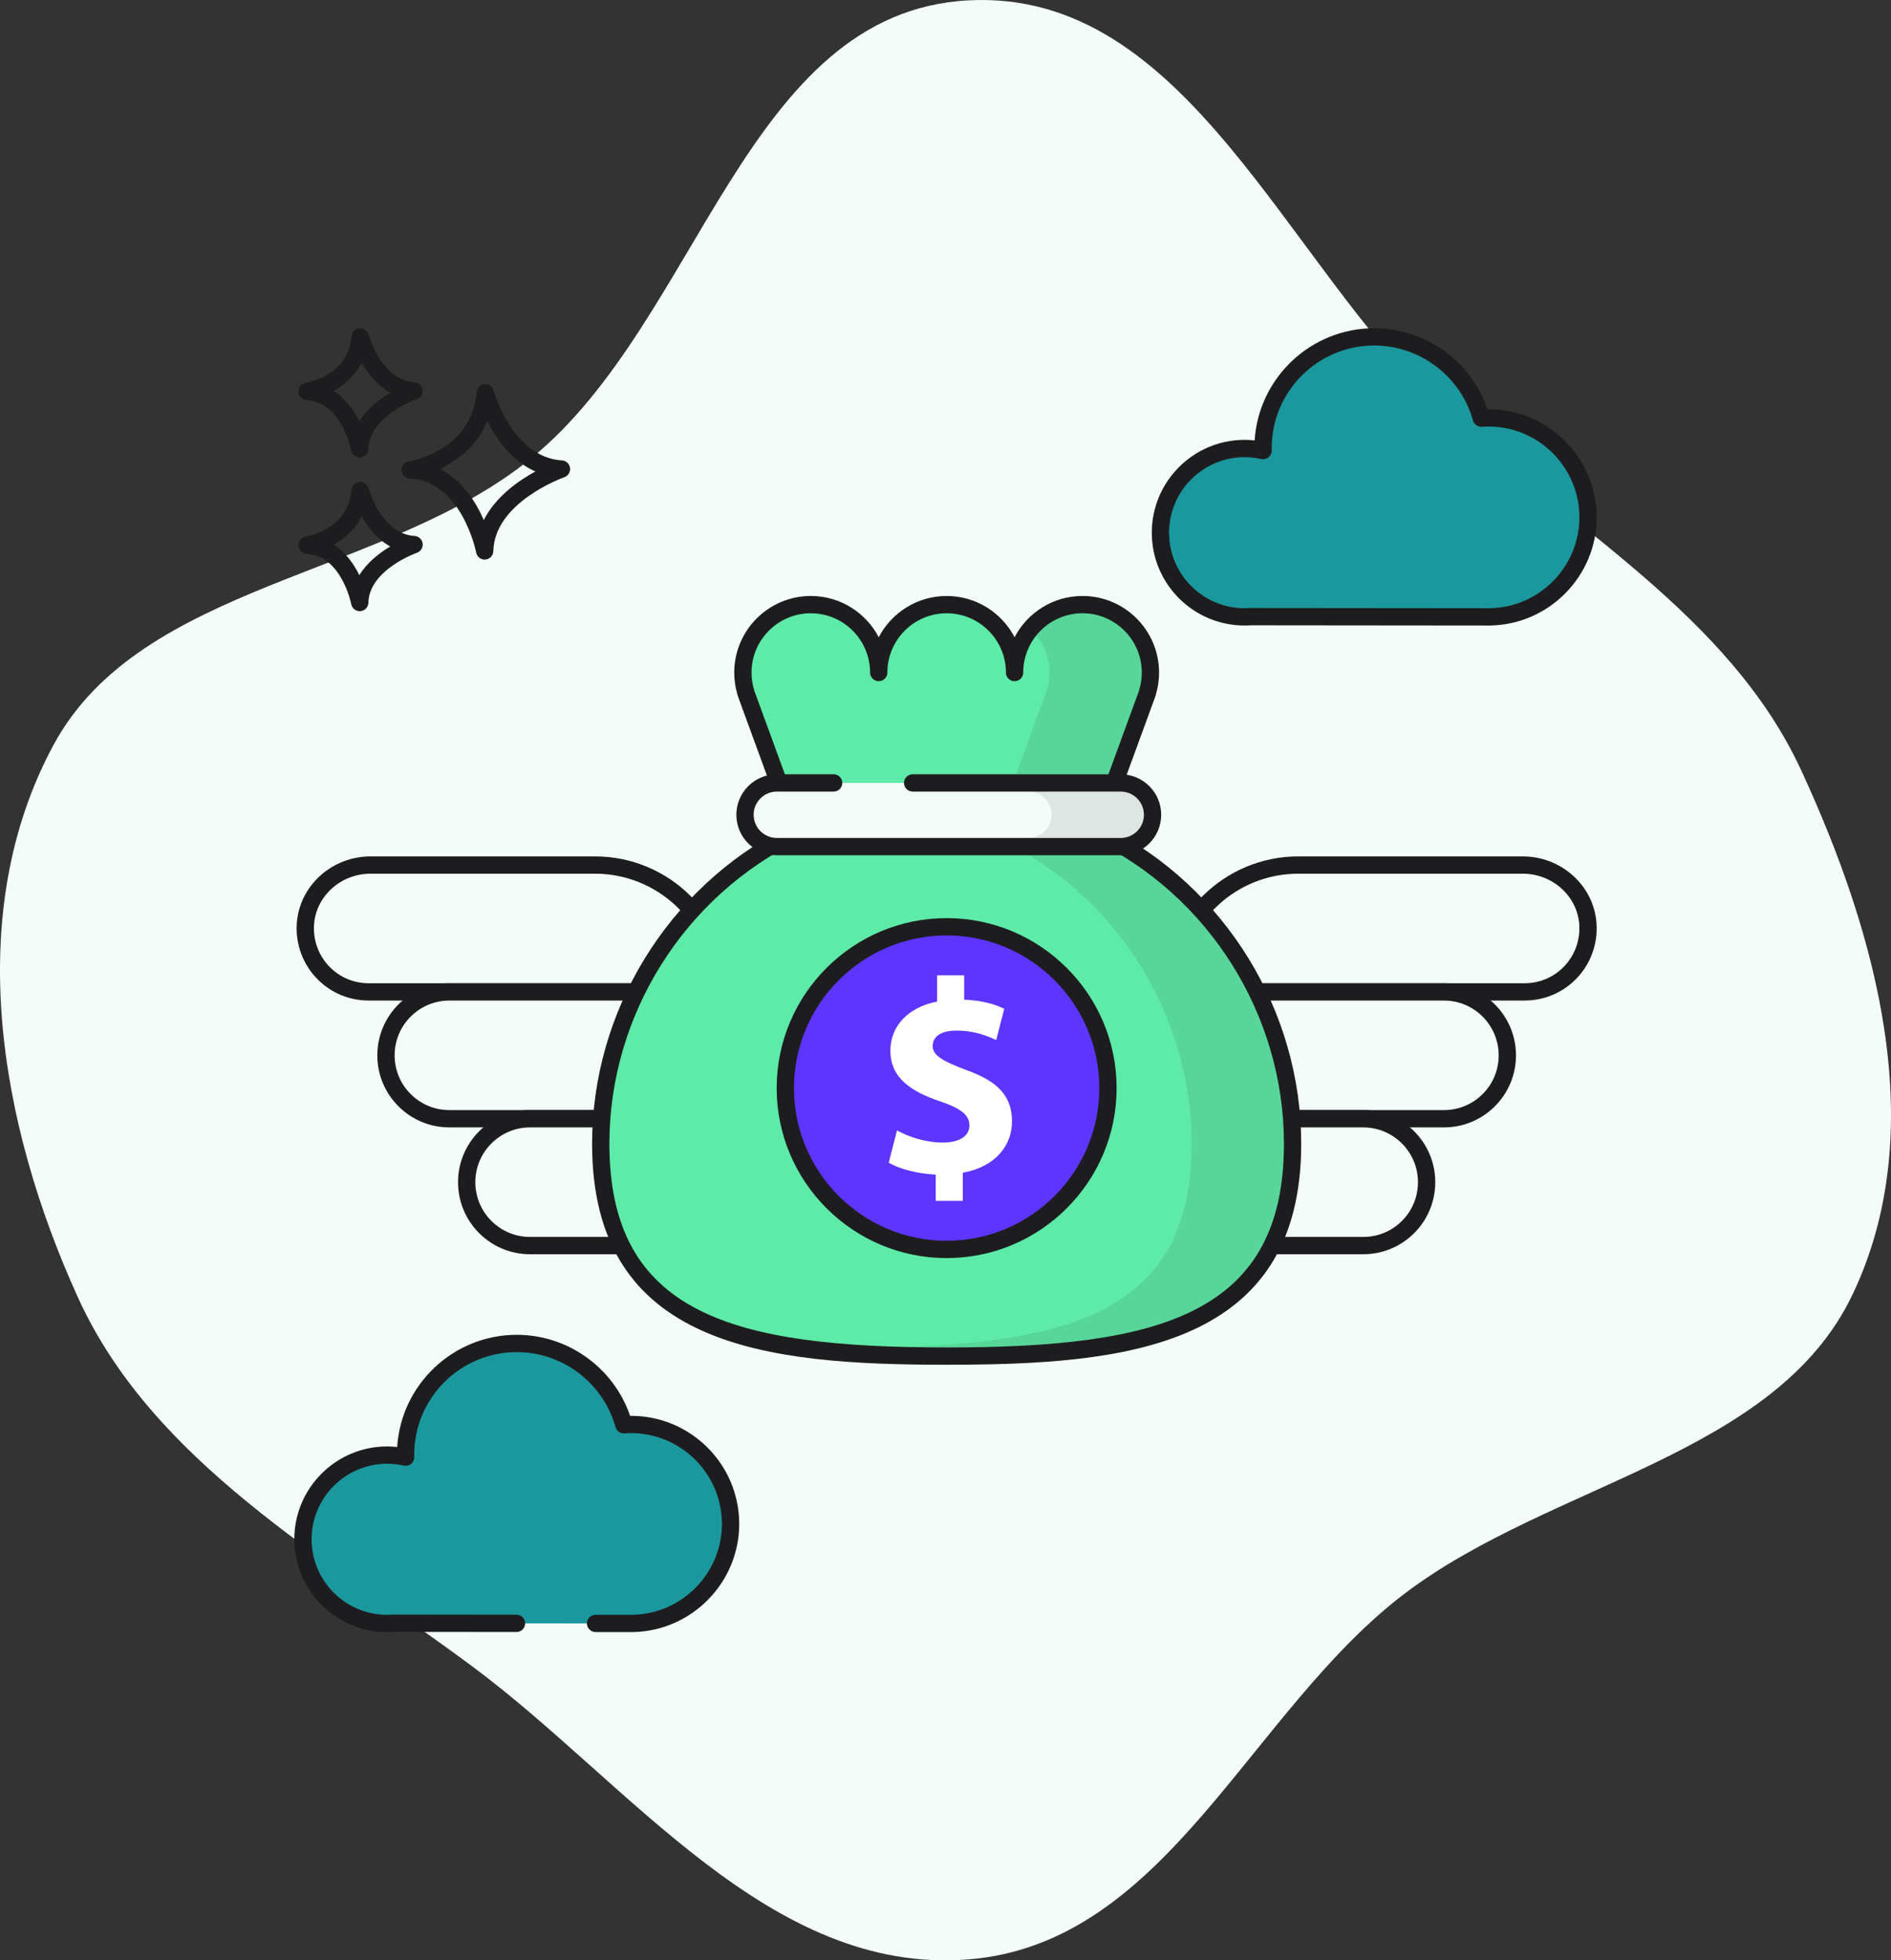 <svg width="164" height="170" viewBox="0 0 164 170" fill="none" xmlns="http://www.w3.org/2000/svg">
<rect x="0" y="0" width="164" height="170" fill="#333333" stroke="none"/>
<path fill-rule="evenodd" clip-rule="evenodd" d="M83.982 0.031C103.022 -0.979 111.517 22.962 125.127 35.542C136.211 45.785 150 53.367 156.2 66.775C162.827 81.106 167.47 98.085 160.632 112.327C153.962 126.218 134.61 128.587 121.956 138.094C108.379 148.296 101.29 168.538 83.982 169.919C66.719 171.298 54.621 154.666 41.023 144.556C28.07 134.925 13.255 126.789 6.755 112.504C-0.097 97.444 -3.246 79.199 4.644 64.597C12.256 50.508 33.373 50.073 46.074 39.737C60.732 27.808 64.639 1.058 83.982 0.031Z" fill="#F3FCF8"/>
<path d="M129.098 36.241C128.887 36.241 128.678 36.252 128.47 36.266C127.338 32.199 123.61 29.214 119.183 29.214C113.857 29.214 109.541 33.531 109.541 38.856C109.541 38.929 109.545 39.002 109.546 39.075C109.029 38.959 108.492 38.895 107.94 38.895C103.909 38.895 100.64 42.163 100.64 46.195C100.64 50.227 103.909 53.495 107.94 53.495C108.111 53.495 108.28 53.487 108.448 53.475L129.216 53.495V53.492C133.926 53.429 137.726 49.593 137.726 44.867C137.725 40.104 133.863 36.241 129.098 36.241Z" fill="#1B989E"/>
<path d="M129.098 35.491C129.07 35.491 129.042 35.491 129.015 35.492C127.589 31.325 123.629 28.464 119.183 28.464C113.675 28.464 109.154 32.77 108.811 38.193C108.521 38.161 108.23 38.145 107.94 38.145C103.501 38.145 99.89 41.756 99.89 46.195C99.89 50.634 103.501 54.245 107.94 54.245C108.119 54.245 108.297 54.237 108.473 54.225L129.214 54.245H129.215C129.241 54.245 129.267 54.243 129.293 54.241C134.362 54.136 138.475 49.946 138.475 44.868C138.475 39.698 134.269 35.491 129.098 35.491ZM129.205 52.742C129.186 52.742 129.168 52.743 129.149 52.745L108.448 52.726C108.449 52.728 108.414 52.727 108.395 52.727C108.244 52.738 108.093 52.745 107.94 52.745C104.328 52.745 101.39 49.807 101.39 46.196C101.39 42.584 104.328 39.645 107.94 39.645C108.421 39.645 108.906 39.7 109.382 39.806C109.608 39.858 109.844 39.801 110.023 39.654C110.201 39.507 110.302 39.286 110.296 39.054L110.29 38.856C110.29 33.953 114.28 29.963 119.183 29.963C123.16 29.963 126.682 32.638 127.747 36.467C127.843 36.81 128.172 37.038 128.524 37.014C128.714 37 128.905 36.99 129.098 36.99C133.442 36.99 136.975 40.524 136.975 44.867C136.975 49.153 133.489 52.685 129.205 52.742Z" fill="#1D1D1F"/>
<path d="M54.733 123.531C54.521 123.531 54.312 123.541 54.105 123.556C52.973 119.489 49.245 116.504 44.817 116.504C39.492 116.504 35.175 120.821 35.175 126.146C35.175 126.219 35.179 126.292 35.181 126.365C34.664 126.249 34.127 126.185 33.575 126.185C29.543 126.185 26.275 129.453 26.275 133.485C26.275 137.517 29.543 140.785 33.575 140.785C33.746 140.785 33.914 140.777 34.082 140.766L44.795 140.776L51.655 140.782L54.85 140.785V140.782C59.561 140.719 63.36 136.883 63.36 132.158C63.36 127.393 59.498 123.531 54.733 123.531Z" fill="#1B989E"/>
<path d="M54.733 122.781C54.705 122.781 54.677 122.781 54.649 122.782C53.224 118.615 49.264 115.754 44.817 115.754C39.31 115.754 34.789 120.061 34.446 125.483C34.155 125.452 33.864 125.435 33.574 125.435C29.136 125.435 25.524 129.047 25.524 133.486C25.524 137.924 29.136 141.536 33.574 141.536C33.753 141.536 33.931 141.528 34.107 141.516L44.793 141.527H44.794C45.208 141.527 45.543 141.191 45.544 140.777C45.544 140.363 45.209 140.027 44.794 140.027L34.082 140.016C34.081 140.016 34.081 140.016 34.081 140.016C34.064 140.016 34.046 140.017 34.029 140.018C33.878 140.029 33.727 140.036 33.574 140.036C29.962 140.036 27.024 137.098 27.024 133.486C27.024 129.874 29.962 126.935 33.574 126.935C34.054 126.935 34.539 126.989 35.015 127.097C35.241 127.147 35.477 127.091 35.655 126.945C35.834 126.798 35.935 126.578 35.93 126.347L35.924 126.146C35.924 121.243 39.913 117.254 44.817 117.254C48.794 117.254 52.316 119.929 53.382 123.757C53.477 124.101 53.804 124.337 54.157 124.304C54.347 124.291 54.539 124.281 54.732 124.281C59.076 124.281 62.609 127.815 62.609 132.158C62.609 136.443 59.123 139.976 54.839 140.033C54.82 140.033 54.801 140.034 54.783 140.036L51.655 140.033C51.241 140.033 50.905 140.368 50.905 140.782C50.904 141.196 51.24 141.532 51.654 141.533L54.849 141.536H54.85C54.876 141.536 54.902 141.534 54.928 141.531C59.997 141.427 64.11 137.236 64.11 132.158C64.11 126.988 59.904 122.781 54.733 122.781Z" fill="#1D1D1F"/>
<path d="M48.739 39.927C44.437 39.67 42.823 33.915 42.807 33.857C42.712 33.506 42.384 33.278 42.016 33.306C41.653 33.339 41.367 33.627 41.336 33.99C40.906 39.097 35.679 39.971 35.459 40.006C35.078 40.063 34.803 40.401 34.823 40.786C34.843 41.171 35.151 41.478 35.536 41.497C40.05 41.709 41.286 47.856 41.298 47.918C41.366 48.274 41.677 48.527 42.034 48.527C42.055 48.527 42.076 48.526 42.097 48.524C42.479 48.492 42.775 48.178 42.784 47.795C42.881 43.54 48.879 41.406 48.94 41.385C49.277 41.268 49.486 40.928 49.437 40.574C49.388 40.219 49.096 39.949 48.739 39.927ZM41.956 45.101C41.278 43.536 40.102 41.647 38.163 40.663C39.628 39.96 41.367 38.706 42.264 36.526C43.039 38.062 44.364 39.966 46.431 40.887C44.927 41.707 42.97 43.09 41.956 45.101Z" fill="#1D1D1F"/>
<path d="M35.955 46.479C33.072 46.306 31.969 42.386 31.958 42.347C31.863 41.996 31.529 41.763 31.167 41.796C30.804 41.828 30.517 42.117 30.487 42.48C30.197 45.916 26.664 46.513 26.516 46.536C26.134 46.594 25.859 46.931 25.879 47.317C25.899 47.702 26.208 48.009 26.593 48.028C29.611 48.169 30.455 52.349 30.462 52.391C30.53 52.747 30.842 53.001 31.198 53.001C31.219 53.001 31.24 53 31.261 52.998C31.643 52.967 31.94 52.651 31.949 52.267C32.014 49.413 36.115 47.95 36.155 47.937C36.494 47.819 36.702 47.48 36.653 47.126C36.604 46.771 36.312 46.501 35.955 46.479ZM31.163 49.877C30.701 48.934 29.993 47.903 28.939 47.236C29.867 46.715 30.788 45.922 31.375 44.778C31.903 45.715 32.702 46.755 33.845 47.39C32.92 47.941 31.851 48.761 31.163 49.877Z" fill="#1D1D1F"/>
<path d="M35.955 33.151C33.072 32.978 31.969 29.058 31.958 29.018C31.863 28.667 31.53 28.433 31.167 28.467C30.804 28.5 30.518 28.788 30.487 29.151C30.198 32.587 26.664 33.184 26.516 33.208C26.135 33.266 25.86 33.603 25.88 33.989C25.9 34.373 26.208 34.681 26.594 34.699C29.611 34.841 30.455 39.021 30.463 39.062C30.531 39.419 30.843 39.672 31.199 39.672C31.22 39.672 31.241 39.672 31.262 39.669C31.644 39.638 31.941 39.322 31.95 38.939C32.015 36.084 36.116 34.622 36.156 34.608C36.494 34.491 36.703 34.151 36.654 33.797C36.604 33.443 36.312 33.172 35.955 33.151ZM31.163 36.548C30.701 35.605 29.993 34.575 28.939 33.908C29.867 33.388 30.788 32.593 31.375 31.45C31.903 32.387 32.702 33.427 33.845 34.062C32.92 34.612 31.851 35.431 31.163 36.548Z" fill="#1D1D1F"/>
<path d="M137.712 80.127C137.513 77.218 134.976 75.016 132.059 75.016H112.6C106.525 75.016 101.6 79.941 101.6 86.016H132.225C133.745 86.016 135.12 85.401 136.115 84.406C137.195 83.327 137.827 81.801 137.712 80.127Z" fill="#F3FCF8"/>
<path d="M138.46 80.076C138.237 76.818 135.425 74.266 132.059 74.266H112.6C106.121 74.266 100.85 79.537 100.85 86.016C100.85 86.43 101.186 86.766 101.6 86.766H132.225C133.896 86.766 135.465 86.116 136.646 84.936C137.923 83.659 138.585 81.887 138.46 80.076ZM135.585 83.876C134.688 84.772 133.495 85.266 132.225 85.266H102.378C102.763 79.963 107.201 75.766 112.6 75.766H132.059C134.64 75.766 136.794 77.704 136.964 80.178C137.058 81.558 136.556 82.905 135.585 83.876Z" fill="#1D1D1F"/>
<path d="M125.225 86.016H101.6V97.016H125.225C126.745 97.016 128.12 96.401 129.115 95.406C130.11 94.411 130.725 93.036 130.725 91.516C130.725 88.476 128.265 86.016 125.225 86.016Z" fill="#F3FCF8"/>
<path d="M125.225 85.266H101.6C101.186 85.266 100.85 85.602 100.85 86.016V97.016C100.85 97.43 101.186 97.766 101.6 97.766H125.225C126.896 97.766 128.466 97.116 129.646 95.936C130.825 94.757 131.475 93.187 131.475 91.516C131.475 88.07 128.672 85.266 125.225 85.266ZM128.585 94.876C127.689 95.772 126.495 96.266 125.225 96.266H102.35V86.766H125.225C127.844 86.766 129.975 88.897 129.975 91.516C129.975 92.786 129.482 93.98 128.585 94.876Z" fill="#1D1D1F"/>
<path d="M118.225 97.016H101.6V108.016H118.225C119.745 108.016 121.12 107.401 122.115 106.406C123.11 105.411 123.725 104.036 123.725 102.516C123.725 99.476 121.265 97.016 118.225 97.016Z" fill="#F3FCF8"/>
<path d="M118.225 96.266H101.6C101.186 96.266 100.85 96.602 100.85 97.016V108.016C100.85 108.43 101.186 108.766 101.6 108.766H118.225C119.896 108.766 121.466 108.116 122.646 106.937C123.825 105.757 124.475 104.187 124.475 102.516C124.475 99.07 121.672 96.266 118.225 96.266ZM121.585 105.876C120.689 106.773 119.495 107.266 118.225 107.266H102.35V97.766H118.225C120.844 97.766 122.975 99.897 122.975 102.516C122.975 103.786 122.482 104.98 121.585 105.876Z" fill="#1D1D1F"/>
<path d="M51.6 75.016H32.141C29.224 75.016 26.688 77.218 26.488 80.127C26.374 81.801 27.006 83.327 28.085 84.406C29.08 85.401 30.455 86.016 31.975 86.016H62.6C62.6 79.941 57.675 75.016 51.6 75.016Z" fill="#F3FCF8"/>
<path d="M51.6 74.266H32.141C28.775 74.266 25.963 76.818 25.74 80.076C25.616 81.888 26.278 83.659 27.555 84.936C28.735 86.116 30.305 86.766 31.975 86.766H62.6C63.014 86.766 63.35 86.43 63.35 86.016C63.35 79.537 58.079 74.266 51.6 74.266ZM31.975 85.266C30.705 85.266 29.512 84.772 28.615 83.876C27.645 82.905 27.142 81.558 27.237 80.178C27.406 77.704 29.561 75.766 32.141 75.766H51.6C56.999 75.766 61.437 79.963 61.823 85.266H31.975Z" fill="#1D1D1F"/>
<path d="M38.975 86.016C35.935 86.016 33.475 88.476 33.475 91.516C33.475 93.036 34.09 94.411 35.085 95.406C36.08 96.401 37.455 97.016 38.975 97.016H62.6V86.016H38.975Z" fill="#F3FCF8"/>
<path d="M62.6 85.266H38.975C35.529 85.266 32.725 88.07 32.725 91.516C32.725 93.186 33.375 94.757 34.555 95.936C35.735 97.116 37.305 97.766 38.975 97.766H62.6C63.015 97.766 63.35 97.43 63.35 97.016V86.016C63.35 85.602 63.015 85.266 62.6 85.266ZM61.85 96.266H38.975C37.705 96.266 36.512 95.772 35.616 94.876C34.719 93.98 34.225 92.786 34.225 91.516C34.225 88.897 36.356 86.766 38.975 86.766H61.85V96.266Z" fill="#1D1D1F"/>
<path d="M45.975 97.016C42.935 97.016 40.475 99.476 40.475 102.516C40.475 104.036 41.09 105.411 42.085 106.406C43.08 107.401 44.455 108.016 45.975 108.016H62.6V97.016H45.975Z" fill="#F3FCF8"/>
<path d="M62.6 96.266H45.975C42.529 96.266 39.725 99.07 39.725 102.516C39.725 104.187 40.375 105.757 41.555 106.937C42.735 108.116 44.305 108.766 45.975 108.766H62.6C63.015 108.766 63.35 108.43 63.35 108.016V97.016C63.35 96.602 63.015 96.266 62.6 96.266ZM61.85 107.266H45.975C44.705 107.266 43.512 106.773 42.616 105.876C41.719 104.98 41.225 103.786 41.225 102.516C41.225 99.897 43.356 97.766 45.975 97.766H61.85V107.266Z" fill="#1D1D1F"/>
<path d="M95.102 72.141L99.519 60.068H99.51C99.68 59.517 99.773 58.931 99.773 58.324C99.773 55.07 97.135 52.433 93.882 52.433C90.628 52.433 87.991 55.071 87.991 58.324C87.991 55.07 85.353 52.433 82.1 52.433C78.846 52.433 76.209 55.071 76.209 58.324C76.209 55.07 73.571 52.433 70.318 52.433C67.064 52.433 64.427 55.071 64.427 58.324C64.427 58.931 64.519 59.517 64.69 60.068H64.68L69.097 72.141C59.041 76.985 52.1 87.274 52.1 99.184C52.1 115.753 65.532 117.6 82.1 117.6C98.669 117.6 112.1 115.753 112.1 99.184C112.1 87.274 105.16 76.985 95.102 72.141Z" fill="#5EEAA7"/>
<path d="M96.037 71.767L100.223 60.326C100.242 60.276 100.254 60.225 100.261 60.173C100.435 59.574 100.522 58.952 100.522 58.324C100.522 54.662 97.543 51.683 93.882 51.683C91.325 51.683 89.1 53.136 87.991 55.26C86.882 53.136 84.657 51.683 82.1 51.683C79.543 51.683 77.318 53.136 76.209 55.26C75.1 53.136 72.876 51.683 70.319 51.683C66.657 51.683 63.678 54.662 63.678 58.324C63.678 58.95 63.765 59.571 63.938 60.169C63.945 60.221 63.958 60.275 63.977 60.326L68.163 71.767C57.927 76.984 51.35 87.671 51.35 99.184C51.35 116.87 66.541 118.35 82.1 118.35C97.659 118.35 112.85 116.87 112.85 99.184C112.85 87.671 106.273 76.984 96.037 71.767ZM82.1 116.85C63.575 116.85 52.85 113.959 52.85 99.184C52.85 88.016 59.356 77.666 69.424 72.817C69.771 72.649 69.935 72.245 69.803 71.883L65.426 59.922C65.421 59.896 65.415 59.871 65.407 59.846C65.255 59.355 65.178 58.842 65.178 58.323C65.178 55.489 67.484 53.182 70.319 53.182C73.153 53.182 75.459 55.489 75.459 58.323C75.459 58.737 75.795 59.073 76.209 59.073C76.624 59.073 76.959 58.737 76.959 58.323C76.959 55.489 79.265 53.182 82.1 53.182C84.935 53.182 87.241 55.489 87.241 58.323C87.241 58.737 87.577 59.073 87.991 59.073C88.405 59.073 88.741 58.737 88.741 58.323C88.741 55.489 91.047 53.182 93.882 53.182C96.716 53.182 99.022 55.489 99.022 58.323C99.022 58.842 98.945 59.354 98.793 59.846C98.785 59.87 98.78 59.895 98.775 59.919L94.398 71.883C94.265 72.245 94.429 72.649 94.776 72.817C104.845 77.665 111.35 88.016 111.35 99.184C111.35 113.959 100.625 116.85 82.1 116.85Z" fill="#1D1D1F"/>
<path d="M87.489 107.276C94.629 104.316 98.017 96.129 95.058 88.99C92.099 81.85 83.912 78.462 76.772 81.421C69.633 84.38 66.244 92.567 69.204 99.707C72.163 106.846 80.35 110.235 87.489 107.276Z" fill="#5E34FF"/>
<path d="M82.1 79.619C73.972 79.619 67.359 86.231 67.359 94.36C67.359 102.488 73.972 109.1 82.1 109.1C90.228 109.1 96.84 102.487 96.84 94.36C96.841 86.231 90.228 79.619 82.1 79.619ZM82.1 107.6C74.799 107.6 68.859 101.66 68.859 94.36C68.859 87.058 74.799 81.119 82.1 81.119C89.401 81.119 95.34 87.058 95.34 94.36C95.341 101.66 89.401 107.6 82.1 107.6Z" fill="#1D1D1F"/>
<path d="M83.764 92.778C81.726 92.011 80.887 91.507 80.887 90.716C80.887 90.045 81.39 89.374 82.949 89.374C84.674 89.374 85.777 89.925 86.401 90.189L87.096 87.48C86.305 87.097 85.226 86.761 83.62 86.689V84.579H81.271V86.856C78.706 87.36 77.22 89.014 77.22 91.123C77.22 93.449 78.97 94.647 81.535 95.51C83.309 96.109 84.076 96.685 84.076 97.595C84.076 98.554 83.141 99.082 81.775 99.082C80.216 99.082 78.802 98.578 77.795 98.027L77.076 100.832C77.987 101.359 79.545 101.79 81.151 101.862V104.139H83.5V101.694C86.257 101.215 87.767 99.393 87.767 97.26C87.767 95.103 86.616 93.785 83.764 92.778Z" fill="white"/>
<path d="M97.195 67.896H67.373C65.848 67.896 64.612 69.132 64.612 70.657C64.612 72.183 65.848 73.419 67.373 73.419H97.195C98.72 73.419 99.957 72.183 99.957 70.657C99.957 69.132 98.72 67.896 97.195 67.896Z" fill="#F3FCF8"/>
<path d="M97.195 67.146H79.151C78.737 67.146 78.401 67.481 78.401 67.896C78.401 68.311 78.737 68.646 79.151 68.646H97.195C98.305 68.646 99.207 69.549 99.207 70.657C99.207 71.766 98.304 72.668 97.195 72.668H67.373C66.264 72.668 65.361 71.766 65.361 70.657C65.361 69.548 66.264 68.646 67.373 68.646H72.299C72.713 68.646 73.049 68.311 73.049 67.896C73.049 67.481 72.713 67.146 72.299 67.146H67.373C65.437 67.146 63.861 68.721 63.861 70.657C63.861 72.594 65.436 74.168 67.373 74.168H97.195C99.131 74.168 100.706 72.594 100.706 70.657C100.707 68.721 99.132 67.146 97.195 67.146Z" fill="#1D1D1F"/>
<path d="M93.88 53.181C92.265 53.181 90.82 53.931 89.88 55.101C90.595 55.981 91.02 57.101 91.02 58.321C91.02 58.841 90.945 59.356 90.795 59.846C90.785 59.871 90.78 59.896 90.775 59.921L88.13 67.146H96.13L98.775 59.921C98.78 59.896 98.785 59.871 98.795 59.846C98.945 59.356 99.02 58.841 99.02 58.321C99.02 55.491 96.715 53.181 93.88 53.181Z" fill="#232222" fill-opacity="0.1"/>
<path d="M97.25 74.166H89.25C97.895 79.426 103.35 88.961 103.35 99.186C103.35 112.861 94.16 116.356 78.1 116.801C79.39 116.836 80.725 116.851 82.1 116.851C100.625 116.851 111.35 113.961 111.35 99.186C111.35 88.961 105.895 79.426 97.25 74.166Z" fill="#232222" fill-opacity="0.1"/>
<path d="M97.195 68.646H89.195C90.305 68.646 91.205 69.546 91.205 70.656C91.205 71.766 90.305 72.666 89.195 72.666H97.195C98.305 72.666 99.205 71.766 99.205 70.656C99.205 69.546 98.305 68.646 97.195 68.646Z" fill="#232222" fill-opacity="0.1"/>
</svg>
